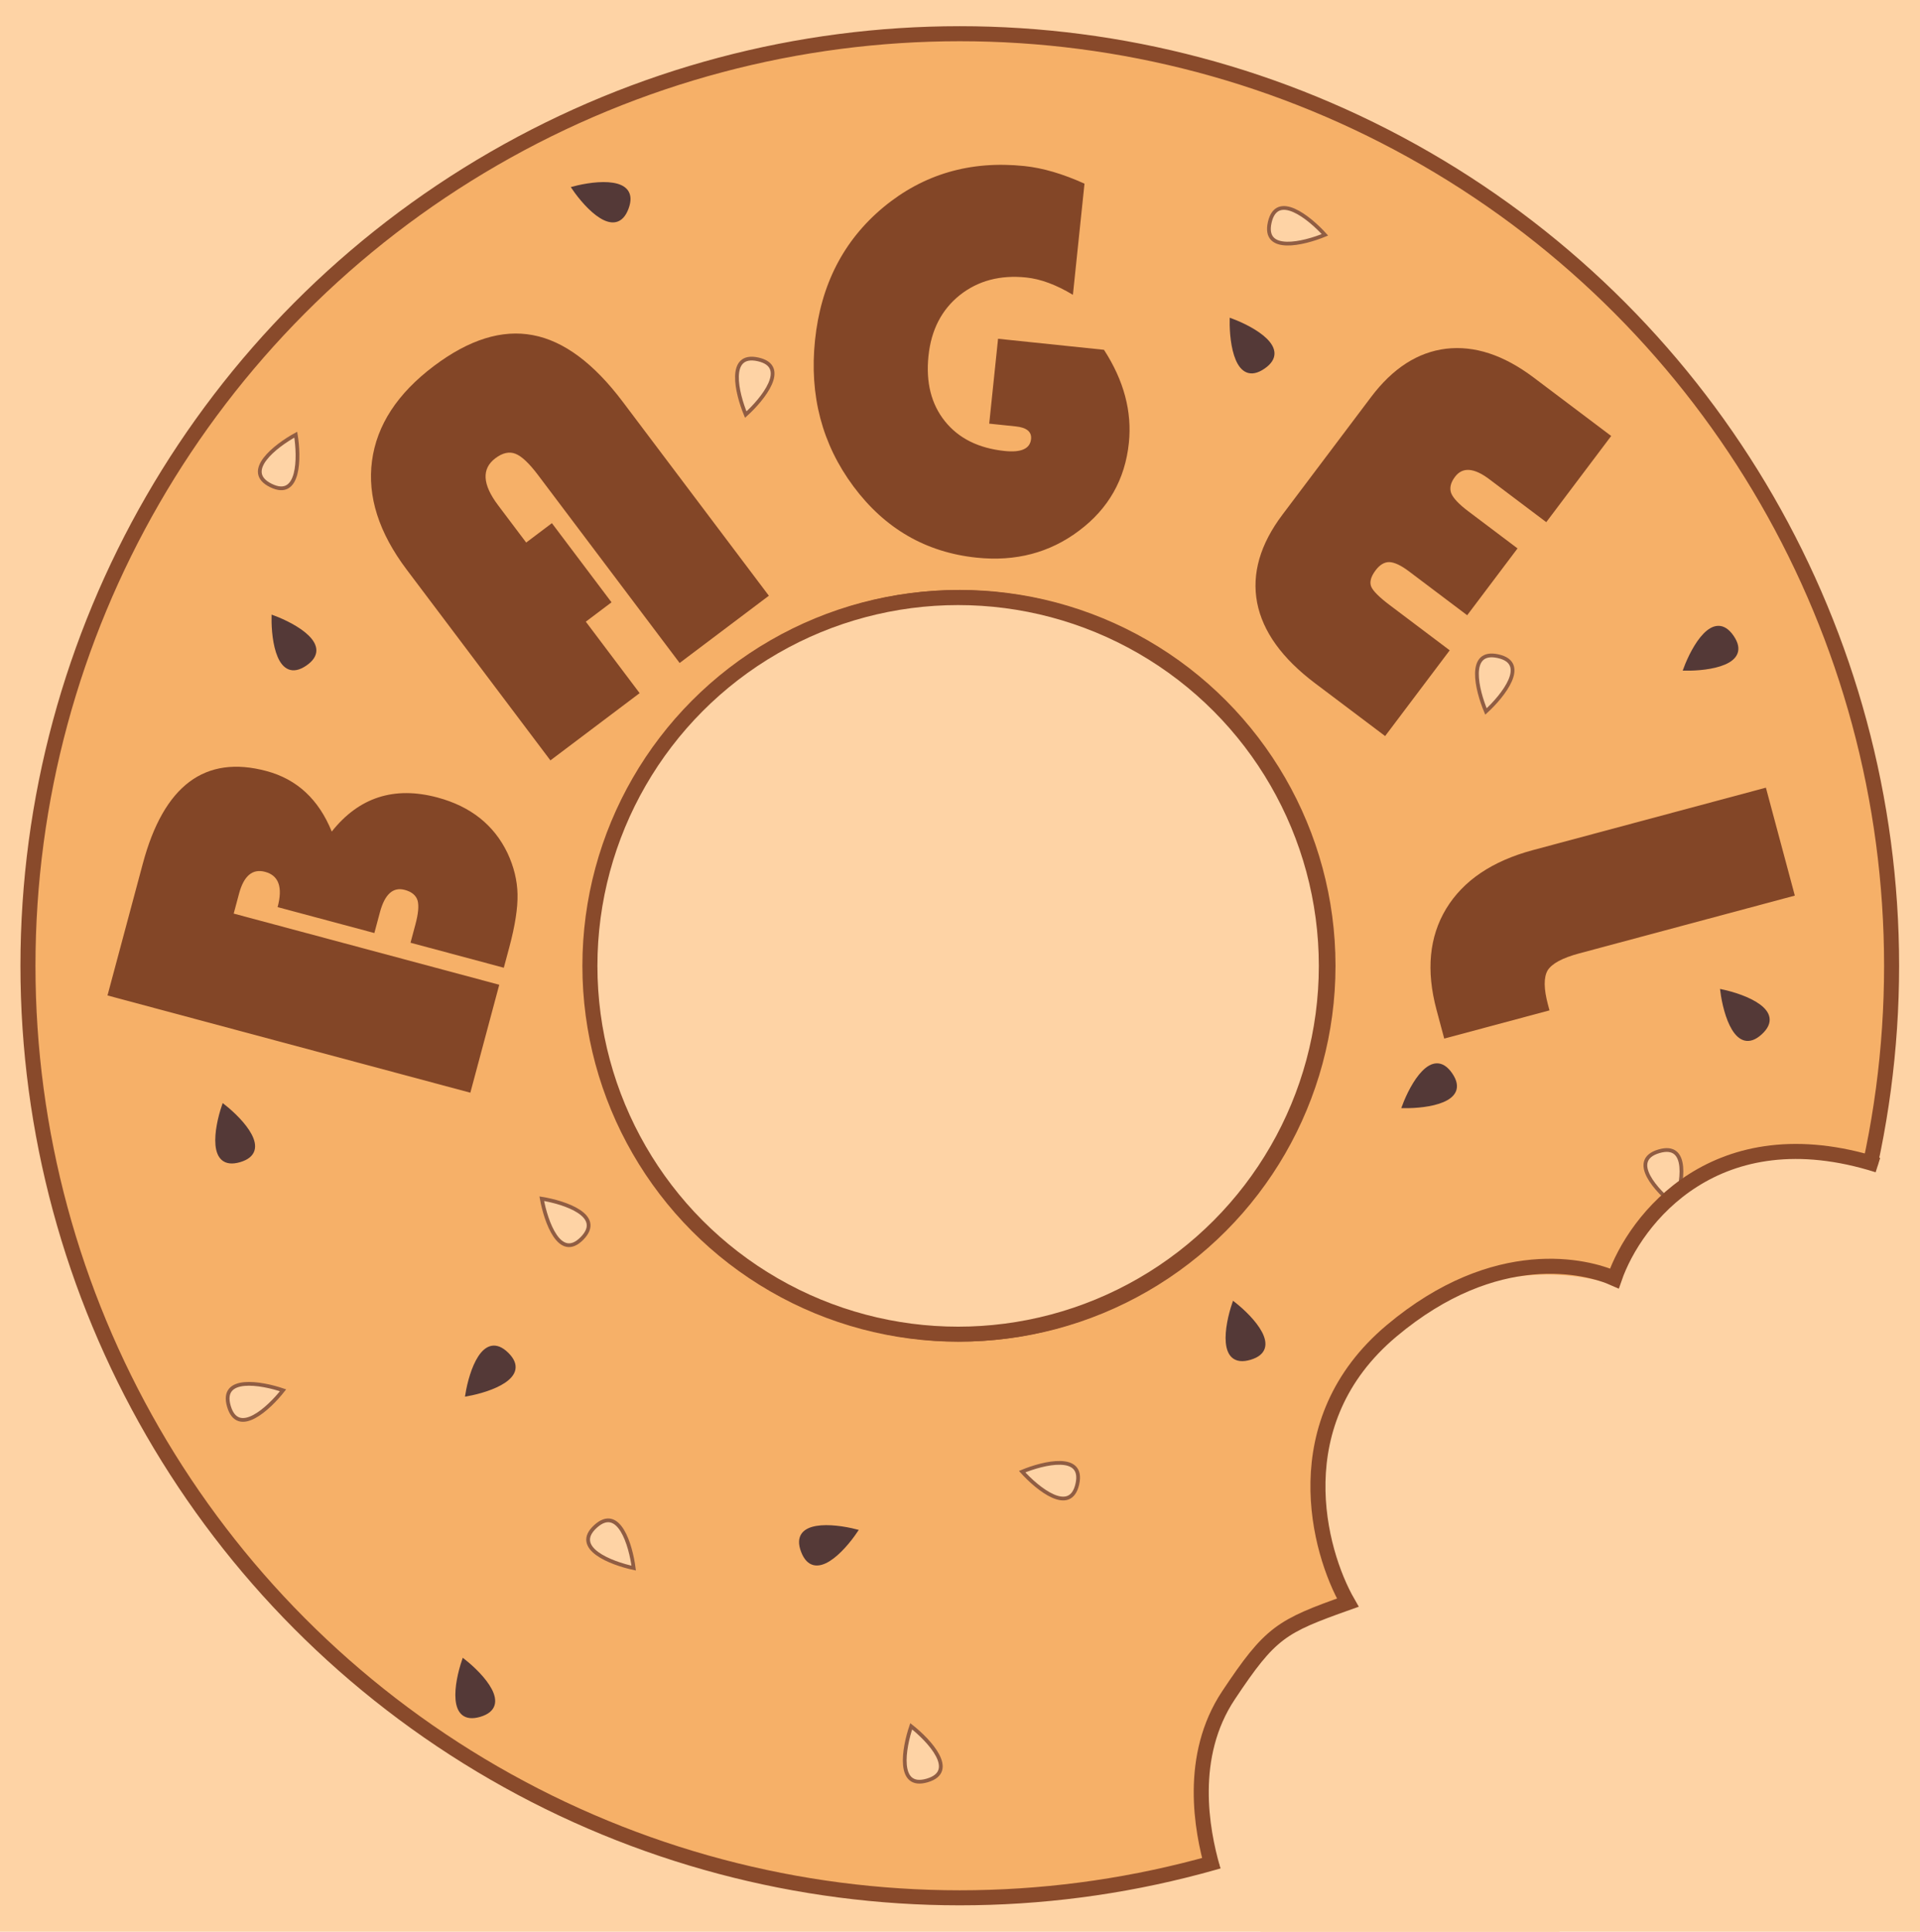 <svg width="511" height="514" viewBox="0 0 511 514" fill="none" xmlns="http://www.w3.org/2000/svg">
<g clip-path="url(#clip0_48_2)">
<rect width="511" height="514" fill="#FED3A5"/>
<circle cx="255.44" cy="256.97" r="248" fill="#F6B068" stroke="#894A2B" stroke-width="4"/>
<circle cx="255.44" cy="256.97" r="98" fill="white" stroke="#894A2B" stroke-width="4"/>
<g filter="url(#filter0_d_48_2)">
<path d="M28.61 254.871L38.013 219.781C43.586 198.981 54.556 190.774 70.921 195.16C79.034 197.333 84.824 202.701 88.293 211.264C95.541 202.136 104.919 199.113 116.427 202.197C125.247 204.56 131.459 209.485 135.064 216.972C136.768 220.613 137.66 224.264 137.74 227.926C137.821 231.587 137.09 236.294 135.548 242.048L134.089 247.496L109.257 240.842L110.565 235.961C111.336 233.084 111.525 230.961 111.134 229.592C110.695 228.211 109.556 227.274 107.717 226.781C104.604 225.947 102.403 227.935 101.114 232.746L99.635 238.264L73.883 231.364C75.299 226.082 74.191 222.954 70.559 221.981C67.21 221.083 64.898 223.017 63.621 227.78L62.2 233.086L132.876 252.024L125.179 280.747L28.61 254.871Z" fill="#834627"/>
</g>
<g filter="url(#filter1_d_48_2)">
<path d="M146.885 129.204L162.754 150.262L155.91 155.419L170.235 174.429L146.487 192.325L108.227 141.552C100.822 131.725 97.748 122.089 99.006 112.643C100.273 103.128 105.762 94.712 115.472 87.395C124.831 80.343 133.619 77.603 141.835 79.176C150.022 80.71 157.995 86.625 165.753 96.92L204.63 148.511L180.881 166.407L143.194 116.395C140.843 113.275 138.842 111.39 137.19 110.739C135.538 110.089 133.757 110.484 131.846 111.923C128.142 114.715 128.376 118.88 132.548 124.417L140.042 134.361L146.885 129.204Z" fill="#834627"/>
</g>
<g filter="url(#filter2_d_48_2)">
<path d="M265.629 80.139L293.821 83.077C299.107 91.237 301.315 99.494 300.444 107.847C299.432 117.56 295.013 125.347 287.185 131.208C279.407 137.074 270.321 139.465 259.928 138.382C246.427 136.976 235.499 130.658 227.145 119.429C218.791 108.2 215.381 95.228 216.915 80.512C218.453 65.748 224.517 53.96 235.107 45.147C245.745 36.339 258.251 32.683 272.627 34.181C277.532 34.692 282.867 36.255 288.633 38.868L285.551 68.445C281.117 65.773 276.981 64.238 273.145 63.838C266.2 63.114 260.293 64.683 255.423 68.545C250.601 72.412 247.832 77.794 247.113 84.69C246.379 91.732 247.837 97.529 251.486 102.083C255.136 106.636 260.433 109.274 267.377 109.998C271.797 110.458 274.141 109.402 274.409 106.828C274.611 104.885 273.256 103.762 270.342 103.458L263.275 102.722L265.629 80.139Z" fill="#834627"/>
</g>
<g filter="url(#filter3_d_48_2)">
<path d="M403.885 135.92L390.485 153.702L374.985 142.021C372.879 140.434 371.142 139.615 369.775 139.563C368.447 139.54 367.225 140.27 366.108 141.752C364.845 143.429 364.456 144.878 364.941 146.1C365.456 147.283 367.098 148.917 369.866 151.004L385.835 163.037L368.645 185.85L349.985 171.789C341.211 165.177 336.076 158.036 334.58 150.367C333.113 142.658 335.362 134.846 341.327 126.93L364.909 95.636C370.669 87.993 377.319 83.711 384.86 82.79C392.44 81.899 400.208 84.451 408.163 90.446L428.812 106.005L411.533 128.935L396.383 117.519C392.288 114.433 389.242 114.216 387.244 116.868C386.068 118.428 385.733 119.887 386.238 121.246C386.772 122.565 388.287 124.165 390.783 126.046L403.885 135.92Z" fill="#834627"/>
</g>
<g filter="url(#filter4_d_48_2)">
<path d="M469.988 199.581L477.684 228.304L420.309 243.678C415.828 244.878 413.023 246.388 411.893 248.207C410.823 250.061 410.856 253.111 411.993 257.355L412.392 258.841L384.376 266.348L382.329 258.707C379.523 248.237 380.379 239.262 384.896 231.784C389.46 224.292 397.166 219.093 408.014 216.187L469.988 199.581Z" fill="#834627"/>
</g>
<path d="M357.327 390.464C361.441 395.023 370.138 402.068 372.016 393.774C373.894 385.48 363.006 388.111 357.327 390.464Z" fill="#543937" stroke="#543937"/>
<path d="M399.945 430.758C393.989 429.232 382.837 428.166 385.874 436.111C388.911 444.056 396.52 435.853 399.945 430.758Z" fill="#543937" stroke="#543937"/>
<path d="M352.535 456.333C349.833 461.848 346.528 472.542 354.925 471.201C363.323 469.859 356.831 460.73 352.535 456.333Z" fill="#FED3A5" stroke="#905D43"/>
<path d="M328.41 346.926C326.431 352.734 324.514 363.746 332.687 361.331C340.859 358.917 333.241 350.722 328.41 346.926Z" fill="#543937" stroke="#543937"/>
<path d="M124.357 371.007C130.408 369.918 140.991 366.25 134.912 360.291C128.832 354.331 125.342 364.952 124.357 371.007Z" fill="#543937" stroke="#543937"/>
<path d="M168.657 417.237C167.874 411.153 164.739 400.422 158.464 406.178C152.19 411.933 162.645 415.949 168.657 417.237Z" fill="#FED3A5" stroke="#905D43"/>
<path d="M272.037 391.58C276.151 396.139 284.849 403.184 286.727 394.89C288.605 386.596 277.716 389.227 272.037 391.58Z" fill="#FED3A5" stroke="#905D43"/>
<path d="M227.748 407.387C221.792 405.861 210.64 404.795 213.677 412.74C216.714 420.685 224.323 412.482 227.748 407.387Z" fill="#543937" stroke="#543937"/>
<path d="M242.513 459.333C240.533 465.141 238.616 476.153 246.789 473.739C254.961 471.324 247.343 463.129 242.513 459.333Z" fill="#FED3A5" stroke="#905D43"/>
<path d="M467.364 353.586C461.313 354.675 450.73 358.343 456.81 364.302C462.889 370.262 466.379 359.641 467.364 353.586Z" fill="#543937" stroke="#543937"/>
<path d="M458.362 263.77C459.146 269.855 462.281 280.585 468.556 274.83C474.83 269.075 464.374 265.059 458.362 263.77Z" fill="#543937" stroke="#543937"/>
<path d="M78.719 115.656C73.335 118.61 64.477 125.452 72.116 129.189C79.755 132.926 79.701 121.724 78.719 115.656Z" fill="#FED3A5" stroke="#905D43"/>
<path d="M352.625 62.483C348.511 57.923 339.813 50.878 337.935 59.172C336.057 67.466 346.946 64.835 352.625 62.483Z" fill="#FED3A5" stroke="#905D43"/>
<path d="M198.478 110.319C203.037 106.205 210.082 97.508 201.788 95.63C193.494 93.752 196.125 104.64 198.478 110.319Z" fill="#FED3A5" stroke="#905D43"/>
<path d="M395.484 189.311C400.017 185.167 407.005 176.424 398.699 174.6C390.393 172.776 393.095 183.647 395.484 189.311Z" fill="#FED3A5" stroke="#905D43"/>
<path d="M373.658 294.359C379.806 294.455 390.9 292.892 386.086 285.875C381.273 278.857 375.795 288.607 373.658 294.359Z" fill="#543937" stroke="#543937"/>
<path d="M448.556 177.951C454.704 178.047 465.798 176.485 460.985 169.467C456.171 162.45 450.693 172.2 448.556 177.951Z" fill="#543937" stroke="#543937"/>
<path d="M327.773 85.25C327.677 91.399 329.239 102.492 336.257 97.679C343.274 92.866 333.525 87.388 327.773 85.25Z" fill="#543937" stroke="#543937"/>
<path d="M72.773 164.25C72.677 170.399 74.239 181.492 81.257 176.679C88.274 171.866 78.525 166.388 72.773 164.25Z" fill="#543937" stroke="#543937"/>
<path d="M152.72 50.082C156.189 55.159 163.867 63.317 166.821 55.337C169.774 47.356 158.651 48.508 152.72 50.082Z" fill="#543937" stroke="#543937"/>
<path d="M445.789 320.739C447.769 314.931 449.685 303.919 441.513 306.333C433.34 308.748 440.958 316.943 445.789 320.739Z" fill="#FED3A5" stroke="#905D43"/>
<path d="M144.188 318.95C145.278 325.001 148.946 335.584 154.905 329.504C160.864 323.425 150.244 319.935 144.188 318.95Z" fill="#FED3A5" stroke="#905D43"/>
<path d="M75.332 369.933C69.524 367.954 58.512 366.037 60.926 374.21C63.34 382.382 71.536 374.764 75.332 369.933Z" fill="#FED3A5" stroke="#905D43"/>
<path d="M59.513 294.333C57.533 300.141 55.616 311.153 63.789 308.739C71.961 306.324 64.343 298.129 59.513 294.333Z" fill="#543937" stroke="#543937"/>
<path d="M123.41 441.926C121.431 447.734 119.514 458.746 127.687 456.331C135.859 453.917 128.241 445.722 123.41 441.926Z" fill="#543937" stroke="#543937"/>
<ellipse cx="54.602" cy="51.972" rx="54.602" ry="51.972" transform="matrix(0.539 0.843 -0.846 0.534 388.145 404.756)" fill="#FED3A5"/>
<ellipse cx="59.053" cy="60.417" rx="59.053" ry="60.417" transform="matrix(0.539 0.843 -0.846 0.534 429.916 316.444)" fill="#FED3A5"/>
<ellipse cx="54.681" cy="52.893" rx="54.681" ry="52.893" transform="matrix(0.716 0.698 -0.703 0.711 478.701 284)" fill="#FED3A5"/>
<path d="M322.734 497.108C319.823 486.965 316.163 467.298 326.963 451.078C338.156 434.267 340.953 432.745 358.714 426.432C350.886 412.785 341.497 378.359 370.338 354.128C398.221 330.702 422.411 336.937 429.668 340.18C435.098 324.437 456.726 296.363 499.798 310.011" stroke="#894A2B" stroke-width="4"/>
<circle cx="255" cy="257" r="98" fill="#FED3A5" stroke="#894A2B" stroke-width="4"/>
</g>
<defs>
<filter id="filter0_d_48_2" x="18.61" y="183.771" width="135.62" height="116.976" filterUnits="userSpaceOnUse" color-interpolation-filters="sRGB">
<feFlood flood-opacity="0" result="BackgroundImageFix"/>
<feColorMatrix in="SourceAlpha" type="matrix" values="0 0 0 0 0 0 0 0 0 0 0 0 0 0 0 0 0 0 127 0" result="hardAlpha"/>
<feOffset dy="10"/>
<feGaussianBlur stdDeviation="5"/>
<feComposite in2="hardAlpha" operator="out"/>
<feColorMatrix type="matrix" values="0 0 0 0 1 0 0 0 0 1 0 0 0 0 1 0 0 0 0.25 0"/>
<feBlend mode="normal" in2="BackgroundImageFix" result="effect1_dropShadow_48_2"/>
<feBlend mode="normal" in="SourceGraphic" in2="effect1_dropShadow_48_2" result="shape"/>
</filter>
<filter id="filter1_d_48_2" x="74.821" y="66.678" width="139.808" height="145.647" filterUnits="userSpaceOnUse" color-interpolation-filters="sRGB">
<feFlood flood-opacity="0" result="BackgroundImageFix"/>
<feColorMatrix in="SourceAlpha" type="matrix" values="0 0 0 0 0 0 0 0 0 0 0 0 0 0 0 0 0 0 127 0" result="hardAlpha"/>
<feOffset dy="10"/>
<feGaussianBlur stdDeviation="5"/>
<feComposite in2="hardAlpha" operator="out"/>
<feColorMatrix type="matrix" values="0 0 0 0 1 0 0 0 0 1 0 0 0 0 1 0 0 0 0.25 0"/>
<feBlend mode="normal" in2="BackgroundImageFix" result="effect1_dropShadow_48_2"/>
<feBlend mode="normal" in="SourceGraphic" in2="effect1_dropShadow_48_2" result="shape"/>
</filter>
<filter id="filter2_d_48_2" x="201.411" y="28.936" width="116.328" height="133.295" filterUnits="userSpaceOnUse" color-interpolation-filters="sRGB">
<feFlood flood-opacity="0" result="BackgroundImageFix"/>
<feColorMatrix in="SourceAlpha" type="matrix" values="0 0 0 0 0 0 0 0 0 0 0 0 0 0 0 0 0 0 127 0" result="hardAlpha"/>
<feOffset dy="10"/>
<feGaussianBlur stdDeviation="5"/>
<feComposite in2="hardAlpha" operator="out"/>
<feColorMatrix type="matrix" values="0 0 0 0 1 0 0 0 0 1 0 0 0 0 1 0 0 0 0.25 0"/>
<feBlend mode="normal" in2="BackgroundImageFix" result="effect1_dropShadow_48_2"/>
<feBlend mode="normal" in="SourceGraphic" in2="effect1_dropShadow_48_2" result="shape"/>
</filter>
<filter id="filter3_d_48_2" x="312.903" y="71.536" width="125.909" height="134.313" filterUnits="userSpaceOnUse" color-interpolation-filters="sRGB">
<feFlood flood-opacity="0" result="BackgroundImageFix"/>
<feColorMatrix in="SourceAlpha" type="matrix" values="0 0 0 0 0 0 0 0 0 0 0 0 0 0 0 0 0 0 127 0" result="hardAlpha"/>
<feOffset dy="10"/>
<feGaussianBlur stdDeviation="5"/>
<feComposite in2="hardAlpha" operator="out"/>
<feColorMatrix type="matrix" values="0 0 0 0 1 0 0 0 0 1 0 0 0 0 1 0 0 0 0.25 0"/>
<feBlend mode="normal" in2="BackgroundImageFix" result="effect1_dropShadow_48_2"/>
<feBlend mode="normal" in="SourceGraphic" in2="effect1_dropShadow_48_2" result="shape"/>
</filter>
<filter id="filter4_d_48_2" x="363.419" y="199.581" width="127.526" height="86.767" filterUnits="userSpaceOnUse" color-interpolation-filters="sRGB">
<feFlood flood-opacity="0" result="BackgroundImageFix"/>
<feColorMatrix in="SourceAlpha" type="matrix" values="0 0 0 0 0 0 0 0 0 0 0 0 0 0 0 0 0 0 127 0" result="hardAlpha"/>
<feOffset dy="10"/>
<feGaussianBlur stdDeviation="5"/>
<feComposite in2="hardAlpha" operator="out"/>
<feColorMatrix type="matrix" values="0 0 0 0 1 0 0 0 0 1 0 0 0 0 1 0 0 0 0.25 0"/>
<feBlend mode="normal" in2="BackgroundImageFix" result="effect1_dropShadow_48_2"/>
<feBlend mode="normal" in="SourceGraphic" in2="effect1_dropShadow_48_2" result="shape"/>
</filter>
<clipPath id="clip0_48_2">
<rect width="511" height="514" fill="white"/>
</clipPath>
</defs>
</svg>
